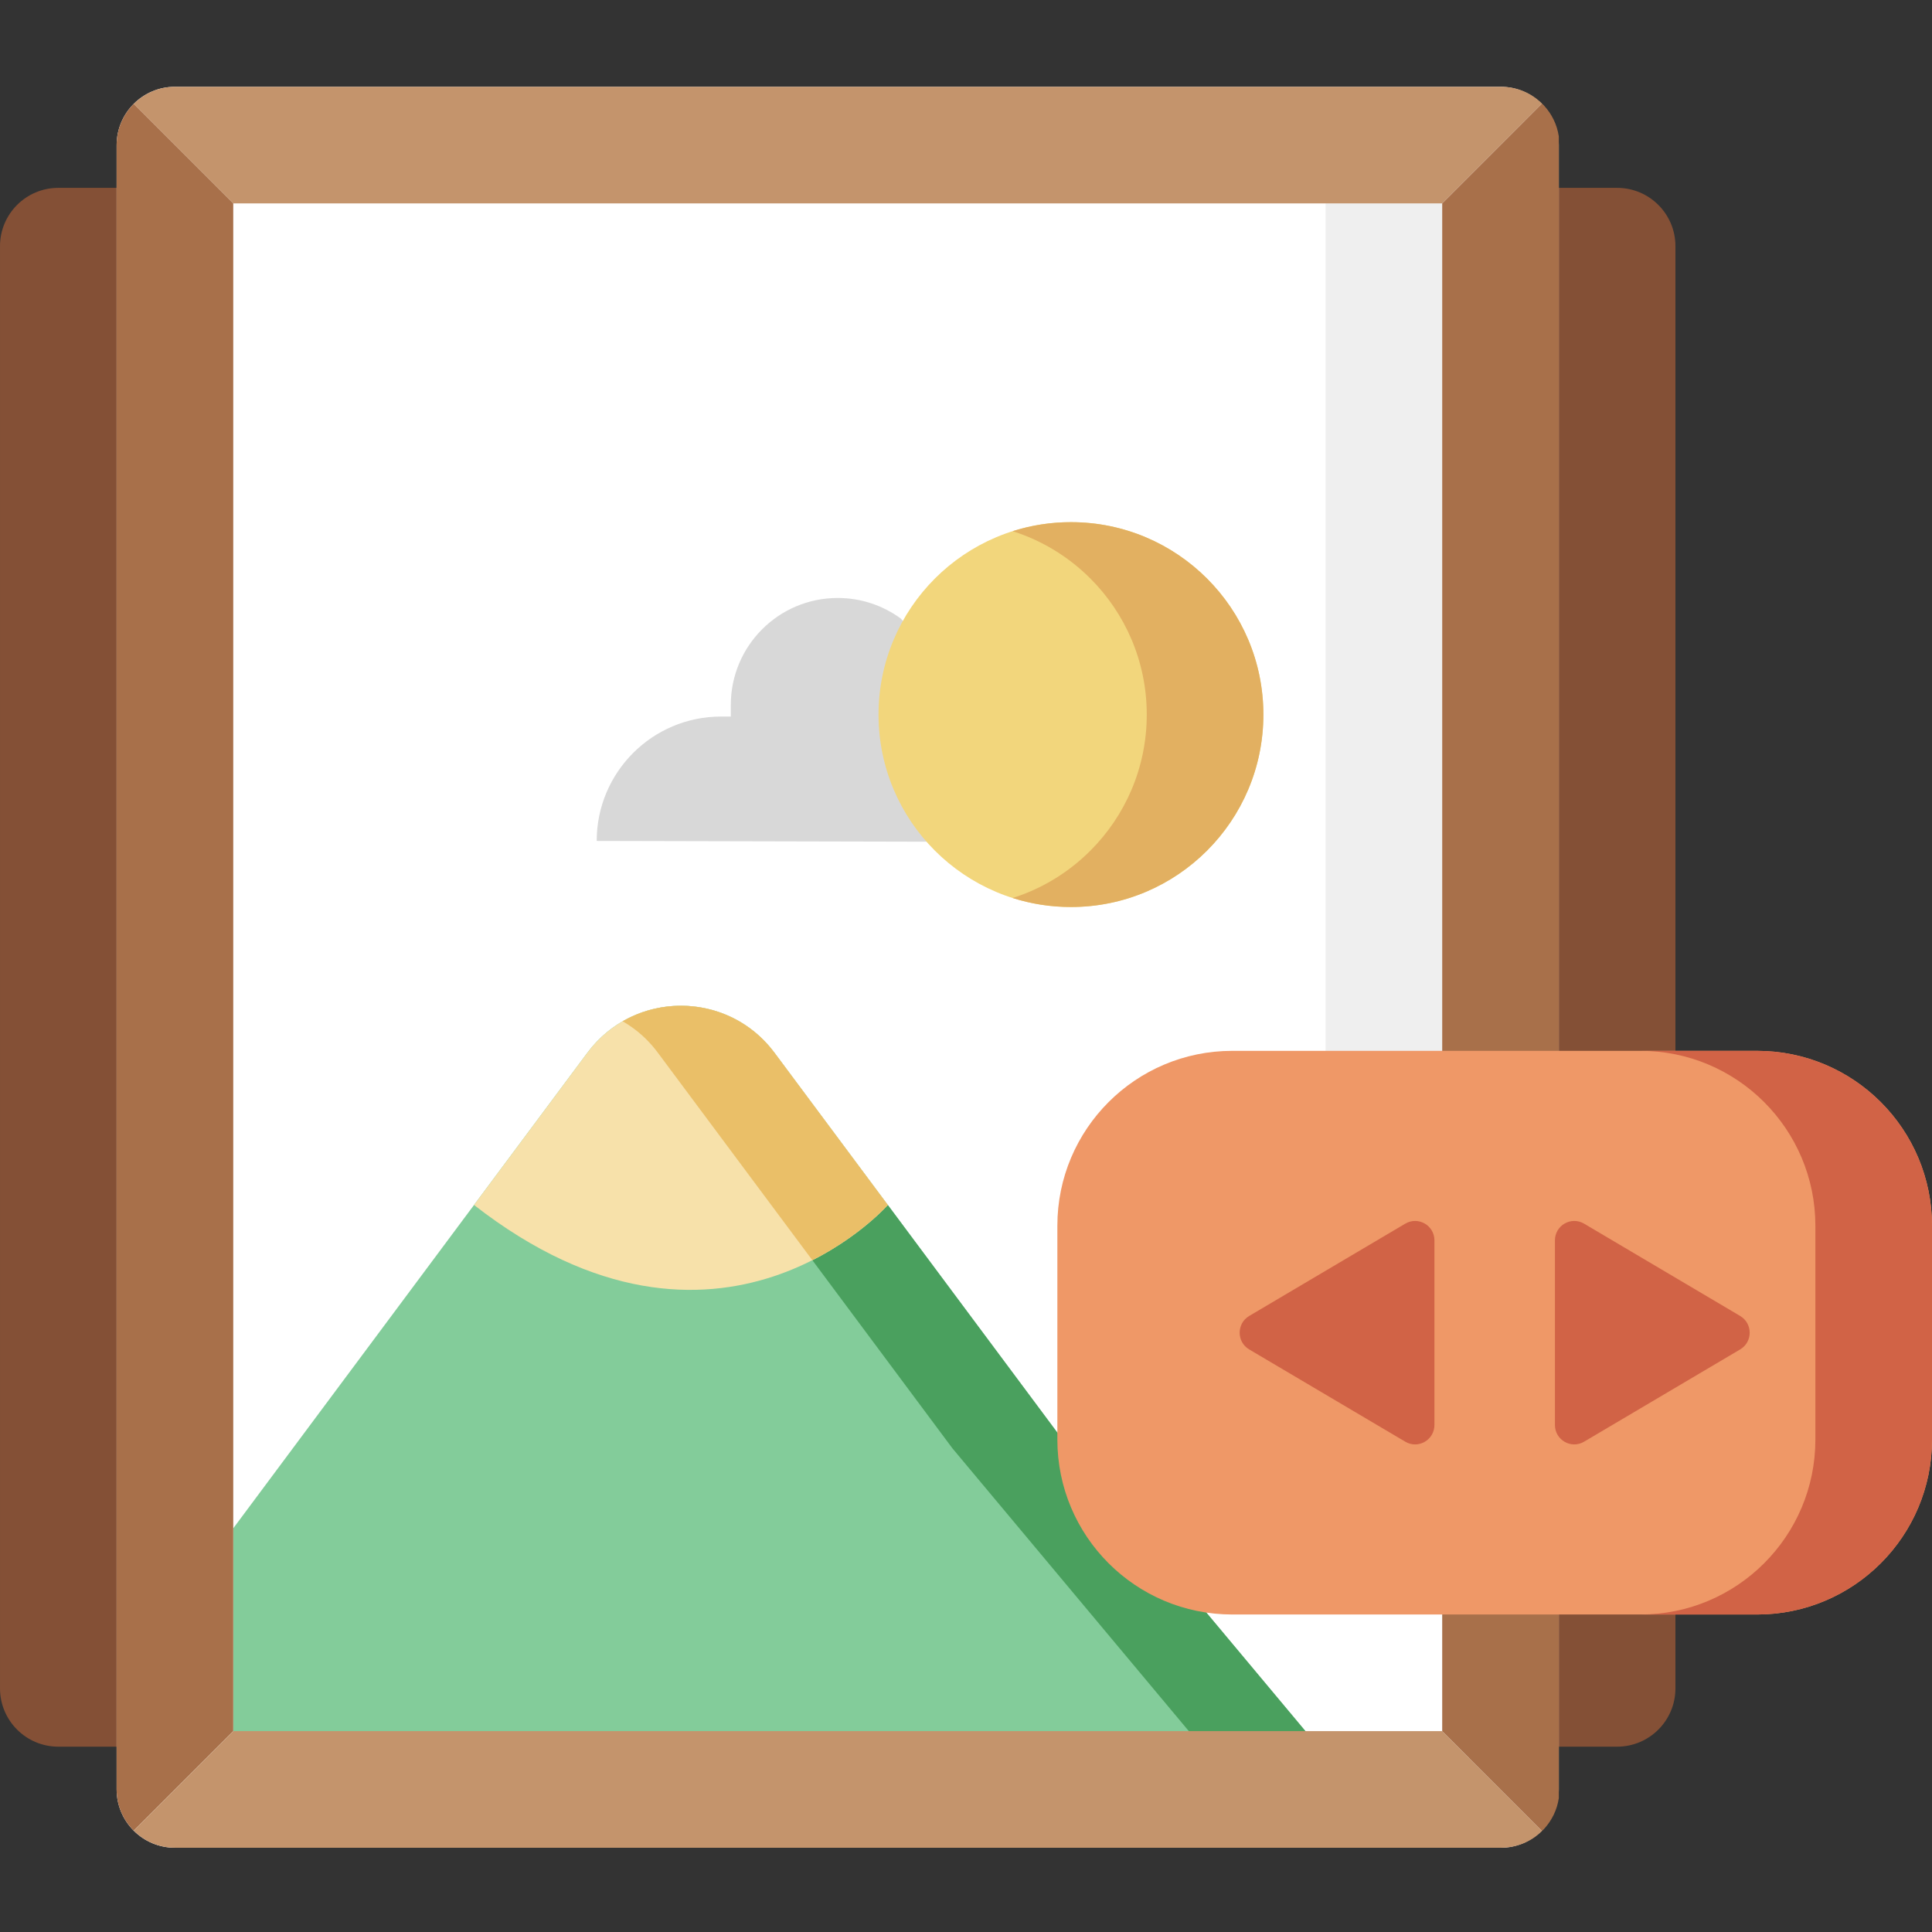 <svg height="512pt" viewBox="0 -23 512 512" width="512pt" xmlns="http://www.w3.org/2000/svg"><rect x="0" y="-23" width="512" height="512" fill="#333333" stroke="none"/><path d="m428.555 26.785h-413.102c-8.535 0-15.453 6.918-15.453 15.453v382.195c0 8.535 6.918 15.453 15.453 15.453h413.102c8.535 0 15.453-6.918 15.453-15.453v-382.195c0-8.535-6.918-15.453-15.453-15.453zm0 0" fill="#845036"/><path d="m397.648 466.672h-351.289c-8.535 0-15.453-6.918-15.453-15.453v-435.766c0-8.535 6.918-15.453 15.453-15.453h351.289c8.535 0 15.453 6.918 15.453 15.453v435.766c0 8.535-6.918 15.453-15.453 15.453zm0 0" fill="#fff"/><path d="m351.293 30.906h30.902v269.652h-30.902zm0 0" fill="#efefef"/><path d="m283.301 360.812-78.059-104.832c-12.359-16.598-37.219-16.598-49.578 0l-93.852 126.043v67.305h295.488zm0 0" fill="#83cc9a"/><path d="m357.297 449.336h-30.902l-74-88.523-37.105-49.84c12.805-6.492 19.996-14.641 19.996-14.641l48.016 64.48zm0 0" fill="#4aa05e"/><path d="m235.281 296.332s-44.699 50.621-109.66 0l30.039-40.352c12.363-16.598 37.219-16.598 49.582 0zm0 0" fill="#f7e1aa"/><path d="m235.281 296.332s-7.188 8.148-19.996 14.641l-10.906-14.641-30.043-40.352c-1.973-2.66-4.387-5.043-7.117-6.922-.723-.508-1.461-.98-2.215-1.414 13.031-7.508 30.504-4.727 40.238 8.336zm0 0" fill="#eabf68"/><path d="m408.652 4.449-26.457 26.457h-320.383l-26.375-26.375c2.793-2.801 6.656-4.531 10.922-4.531h351.465c4.227 0 8.047 1.688 10.828 4.449zm0 0" fill="#c4946c"/><path d="m61.812 30.906v404.859l-26.375 26.375c-2.801-2.793-4.531-6.656-4.531-10.922v-435.766c0-4.266 1.73-8.129 4.531-10.922zm0 0" fill="#a8704a"/><path d="m408.652 462.223c-2.781 2.762-6.602 4.449-10.828 4.449h-351.465c-4.266 0-8.129-1.73-10.922-4.531l26.375-26.375h320.383zm0 0" fill="#c4946c"/><path d="m413.102 13.156v440.359c-.461 3.141-1.875 5.965-3.934 8.191-.164.176-.328.348-.516.516l-26.453-26.457v-404.859l26.453-26.457c.188.164.352.34.516.516 2.059 2.227 3.473 5.047 3.934 8.191zm0 0" fill="#a8704a"/><path d="m260.637 200.094-102.504-.238c0-18.207 14.758-32.965 32.965-32.965h2.578v-3.094c0-15.645 12.684-28.328 28.328-28.328 6.25 0 12.027 2.023 16.711 5.449 0 .004 21.922 22.844 21.922 59.176zm0 0" fill="#d8d8d8"/><path d="m283.816 217.367c-28.164 0-50.996-22.832-50.996-50.992 0-28.164 22.832-50.996 50.996-50.996 28.16 0 50.992 22.832 50.992 50.996 0 28.16-22.832 50.992-50.992 50.992zm0 0" fill="#f2d67c"/><path d="m465.641 404.859h-139.074c-25.602 0-46.355-20.754-46.355-46.355v-56.66c0-25.605 20.754-46.359 46.355-46.359h139.074c25.602 0 46.359 20.754 46.359 46.359v56.66c0 25.602-20.754 46.355-46.359 46.355zm0 0" fill="#ef9867"/><g fill="#d16346"><path d="m372.41 359.062-41.363-24.453c-3.371-1.996-3.363-6.875.012-8.871l41.344-24.453c3.438-2.027 7.734.445 7.734 4.434v48.91c0 3.988-4.293 6.461-7.727 4.434zm0 0"/><path d="m419.801 359.062 41.359-24.453c3.375-1.996 3.363-6.875-.008-8.871l-41.348-24.453c-3.434-2.027-7.73.445-7.73 4.434v48.91c-.004 3.988 4.293 6.461 7.727 4.434zm0 0"/><path d="m512 301.844v56.66c0 25.598-20.758 46.355-46.359 46.355h-30.902c25.598 0 46.355-20.758 46.355-46.355v-56.66c0-25.602-20.758-46.359-46.355-46.359h30.902c25.602 0 46.359 20.758 46.359 46.359zm0 0"/></g><path d="m334.809 166.375c0 14.082-5.707 26.824-14.938 36.055-9.23 9.23-21.973 14.938-36.055 14.938-5.391 0-10.582-.832-15.453-2.391 7.871-2.492 14.906-6.848 20.602-12.547 9.23-9.23 14.938-21.973 14.938-36.055 0-14.086-5.707-26.828-14.938-36.059-5.695-5.695-12.73-10.055-20.602-12.547 4.871-1.555 10.062-2.391 15.453-2.391 14.082 0 26.824 5.707 36.055 14.938 9.23 9.23 14.938 21.977 14.938 36.059zm0 0" fill="#e2b061"/></svg>